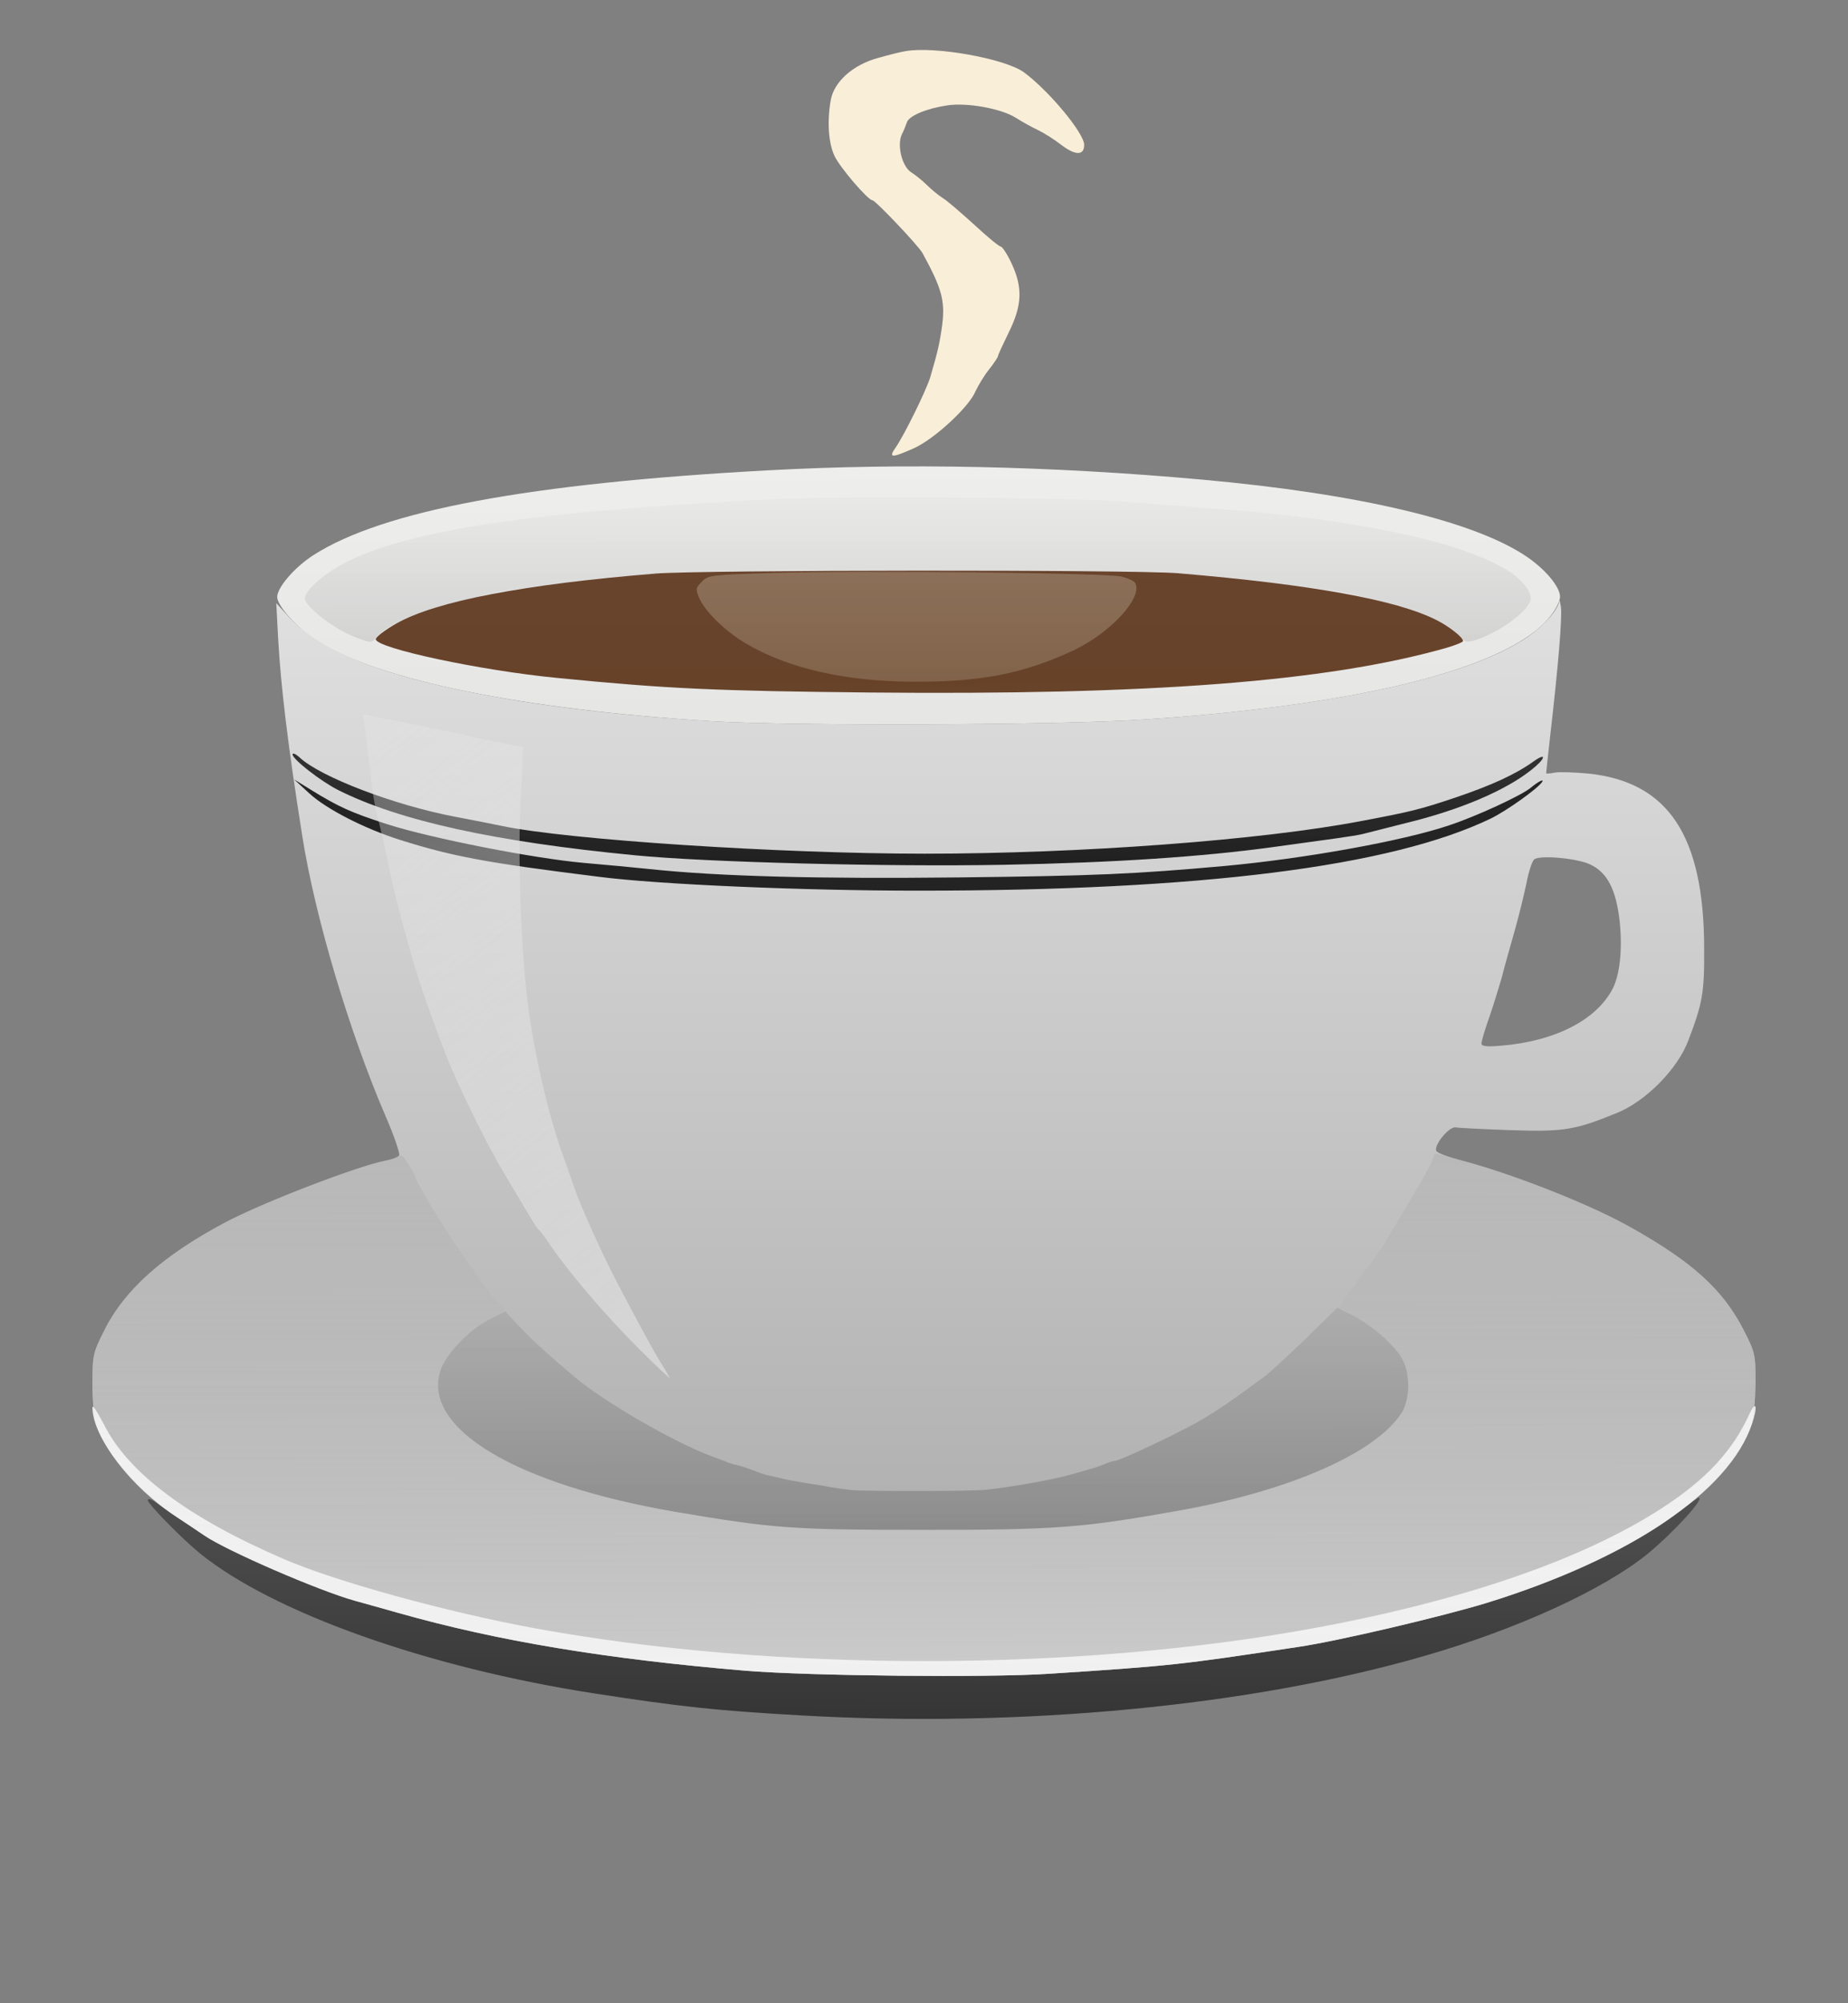<?xml version="1.0" standalone="no"?><!DOCTYPE svg PUBLIC "-//W3C//DTD SVG 20010904//EN" "http://www.w3.org/TR/2001/REC-SVG-20010904/DTD/svg10.dtd"><svg version="1.0" xmlns="http://www.w3.org/2000/svg" width="600pt" height="650pt" viewBox="0 0 600 650" preserveAspectRatio="xMidYMid meet"><rect x="0" y="0" width="600" height="650" fill="#808080" stroke="none"/><defs><linearGradient id="linear-gradient-1-1" x1="0.00%" y1="100.00%" x2="136.38%" y2="63.31%"><stop offset="0%" style="stop-color:rgb(250,239,216);stop-opacity:0.993" /><stop offset="100%" style="stop-color:rgb(250,239,216);stop-opacity:0.994" /></linearGradient><linearGradient id="linear-gradient-1-2" x1="0.00%" y1="100.00%" x2="1.70%" y2="-35.03%"><stop offset="0%" style="stop-color:rgb(239,239,238);stop-opacity:0.992" /><stop offset="100%" style="stop-color:rgb(227,227,226);stop-opacity:0.994" /></linearGradient><linearGradient id="linear-gradient-1-3" x1="0.00%" y1="100.00%" x2="0.00%" y2="-0.00%"><stop offset="0%" style="stop-color:rgb(224,224,224);stop-opacity:0.993" /><stop offset="100%" style="stop-color:rgb(168,168,168);stop-opacity:0.998" /></linearGradient><linearGradient id="linear-gradient-1-4" x1="0.00%" y1="0.00%" x2="4.47%" y2="212.71%"><stop offset="0%" style="stop-color:rgb(51,51,51);stop-opacity:0.998" /><stop offset="100%" style="stop-color:rgb(110,110,110);stop-opacity:0.998" /></linearGradient><linearGradient id="linear-gradient-2-1" x1="0.00%" y1="100.00%" x2="0.00%" y2="-0.00%"><stop offset="0%" style="stop-color:rgb(16,16,16);stop-opacity:0.018" /><stop offset="100%" style="stop-color:rgb(0,0,0);stop-opacity:0.093" /></linearGradient><linearGradient id="linear-gradient-2-2" x1="0.00%" y1="100.00%" x2="0.00%" y2="0.00%"><stop offset="0%" style="stop-color:rgb(75,29,0);stop-opacity:0.809" /><stop offset="100%" style="stop-color:rgb(75,30,0);stop-opacity:0.820" /></linearGradient><linearGradient id="linear-gradient-2-3" x1="0.00%" y1="100.00%" x2="0.00%" y2="-0.00%"><stop offset="0%" style="stop-color:rgb(7,7,7);stop-opacity:0.790" /><stop offset="100%" style="stop-color:rgb(0,0,0);stop-opacity:0.849" /></linearGradient><linearGradient id="linear-gradient-2-4" x1="0.00%" y1="100.00%" x2="0.00%" y2="0.00%"><stop offset="0%" style="stop-color:rgb(0,0,0);stop-opacity:0.832" /><stop offset="100%" style="stop-color:rgb(0,0,0);stop-opacity:0.831" /></linearGradient><linearGradient id="linear-gradient-2-5" x1="0.00%" y1="100.00%" x2="0.37%" y2="-4.20%"><stop offset="0%" style="stop-color:rgb(162,162,162);stop-opacity:0.301" /><stop offset="100%" style="stop-color:rgb(232,232,232);stop-opacity:0.575" /></linearGradient><linearGradient id="linear-gradient-2-6" x1="0.00%" y1="100.00%" x2="1.62%" y2="-26.98%"><stop offset="0%" style="stop-color:rgb(28,28,28);stop-opacity:0.095" /><stop offset="100%" style="stop-color:rgb(0,0,0);stop-opacity:0.240" /></linearGradient><linearGradient id="linear-gradient-3-1" x1="0.00%" y1="100.00%" x2="0.00%" y2="-0.00%"><stop offset="0%" style="stop-color:rgb(255,255,233);stop-opacity:0.232" /><stop offset="100%" style="stop-color:rgb(255,255,229);stop-opacity:0.174" /></linearGradient><linearGradient id="linear-gradient-3-2" x1="0.00%" y1="100.00%" x2="37.57%" y2="-5.64%"><stop offset="0%" style="stop-color:rgb(233,233,233);stop-opacity:0.310" /><stop offset="100%" style="stop-color:rgb(225,225,225);stop-opacity:0.669" /></linearGradient><linearGradient id="linear-gradient-3-3" x1="0.00%" y1="100.00%" x2="2.76%" y2="-67.79%"><stop offset="0%" style="stop-color:rgb(252,252,252);stop-opacity:0.817" /><stop offset="100%" style="stop-color:rgb(251,251,251);stop-opacity:0.755" /></linearGradient></defs><g id="layer-1"><path d="M2940 6334 c-14 -2 -54 -12 -89 -22 -82 -22 -144 -78 -154 -138 -12 -69 -7 -138 12 -179 16 -36 109 -145 124 -145 9 0 148 -146 162 -171 63 -115 74 -155 64 -234 -8 -58 -14 -85 -39 -170 -14 -44 -83 -185 -112 -227 -24 -34 -14 -35 58 -3 66 29 180 134 201 185 9 19 28 51 44 71 16 20 29 40 29 43 0 4 16 38 35 77 44 89 46 146 9 225 -14 30 -30 54 -35 54 -5 0 -44 32 -86 71 -43 39 -89 79 -103 87 -14 9 -37 28 -51 42 -14 14 -38 33 -52 42 -29 20 -45 87 -29 122 6 11 13 29 16 38 6 22 64 46 131 56 64 10 175 -10 223 -40 20 -13 53 -31 72 -40 19 -9 54 -31 77 -49 45 -34 73 -34 73 1 0 38 -114 175 -195 235 -61 45 -291 86 -385 69z" fill="url(#linear-gradient-1-1)" id="region-1-1" transform="translate(0,650) scale(0.1,-0.1)"/><path d="M2495 4974 c-777 -42 -1252 -131 -1477 -275 -61 -39 -118 -105 -118 -136 0 -29 66 -102 128 -142 202 -128 668 -223 1282 -261 258 -16 1126 -13 1396 5 617 40 1060 136 1255 270 53 36 92 81 103 121 9 29 -39 91 -106 137 -170 116 -545 205 -1058 251 -487 44 -963 54 -1405 30z" fill="url(#linear-gradient-1-2)" id="region-1-2" transform="translate(0,650) scale(0.1,-0.1)"/><path d="M5062 4549 c-3 -27 -47 -77 -101 -115 -195 -133 -639 -229 -1255 -269 -270 -18 -1138 -21 -1396 -5 -373 23 -673 64 -922 125 -225 56 -366 122 -449 212 l-42 46 6 -114 c9 -160 32 -348 78 -639 41 -263 153 -638 271 -912 28 -64 47 -121 44 -127 -4 -6 -23 -13 -44 -17 -87 -16 -397 -135 -520 -200 -202 -107 -329 -220 -394 -352 -36 -71 -38 -80 -38 -172 0 -53 5 -112 12 -131 36 -103 138 -221 264 -303 32 -21 71 -47 87 -58 73 -50 371 -179 489 -212 29 -8 94 -26 143 -40 322 -91 673 -149 1125 -187 205 -17 789 -23 985 -10 401 26 424 29 809 87 130 19 469 99 613 143 465 144 793 365 861 582 6 19 11 77 12 131 0 93 -1 99 -40 175 -66 128 -164 217 -359 327 -136 78 -397 180 -568 224 -37 10 -68 22 -70 28 -7 20 42 79 63 76 10 -2 90 -6 178 -9 171 -6 209 0 344 55 95 38 199 143 234 237 46 121 52 154 51 300 -1 364 -117 538 -376 565 -45 4 -94 6 -109 3 -16 -3 -28 -4 -28 -2 0 2 6 60 14 129 26 226 38 374 34 410 -3 19 -6 28 -6 19z m101 -854 c56 -26 85 -83 96 -188 9 -90 0 -171 -24 -217 -54 -101 -188 -169 -362 -183 -46 -4 -63 -2 -63 7 0 7 11 46 26 87 14 41 31 97 39 124 7 28 25 93 40 145 15 52 33 126 41 164 7 38 19 74 26 78 20 14 140 3 181 -17z" fill="url(#linear-gradient-1-3)" id="region-1-3" transform="translate(0,650) scale(0.1,-0.1)"/><path d="M480 1632 c0 -12 111 -125 170 -173 238 -192 736 -369 1275 -453 285 -44 395 -56 675 -72 714 -41 1462 30 2025 193 302 87 579 214 723 330 85 70 189 183 167 183 -3 0 -33 -22 -68 -48 -135 -105 -368 -215 -620 -293 -144 -44 -483 -124 -613 -143 -385 -58 -408 -61 -809 -87 -196 -13 -780 -7 -985 10 -452 38 -803 96 -1125 187 -49 14 -114 32 -143 40 -118 33 -416 162 -489 212 -16 11 -54 37 -86 58 -32 21 -66 45 -77 53 -11 7 -20 9 -20 3z" fill="url(#linear-gradient-1-4)" id="region-1-4" transform="translate(0,650) scale(0.1,-0.1)"/></g><g id="layer-2"><path d="M2320 4870 c-646 -40 -982 -94 -1182 -187 -78 -37 -148 -96 -148 -125 0 -24 88 -94 150 -120 63 -25 66 -26 80 -8 42 51 165 97 400 149 57 13 362 47 534 61 167 13 1515 13 1671 0 197 -17 472 -50 548 -65 189 -40 327 -92 364 -138 14 -18 24 -22 43 -17 84 23 190 101 190 139 0 27 -36 68 -83 95 -159 93 -504 164 -952 196 -83 6 -204 16 -270 22 -66 6 -329 12 -585 14 -366 2 -528 -1 -760 -16z" fill="url(#linear-gradient-2-1)" id="region-2-1" transform="translate(0,650) scale(0.1,-0.1)"/><path d="M2130 4639 c-430 -35 -712 -89 -843 -162 -37 -21 -67 -44 -67 -51 0 -29 341 -102 592 -126 355 -35 513 -42 1013 -47 907 -9 1483 35 1868 144 31 9 57 19 57 23 0 12 -44 47 -86 68 -131 66 -402 115 -839 152 -144 12 -1543 11 -1695 -1z" fill="url(#linear-gradient-2-2)" id="region-2-2" transform="translate(0,650) scale(0.1,-0.1)"/><path d="M950 4052 c0 -16 93 -88 149 -116 198 -99 506 -167 961 -211 232 -23 822 -38 1200 -31 363 7 642 26 870 57 80 11 174 24 210 29 36 5 74 11 85 14 11 3 75 19 142 36 173 42 321 105 405 172 45 35 52 59 8 28 -60 -43 -137 -78 -255 -118 -116 -39 -146 -46 -305 -76 -324 -62 -911 -106 -1418 -106 -467 0 -1159 45 -1372 90 -25 5 -94 19 -153 30 -199 38 -436 129 -504 192 -13 12 -23 16 -23 10z" fill="url(#linear-gradient-2-3)" id="region-2-3" transform="translate(0,650) scale(0.1,-0.1)"/><path d="M1005 3925 c56 -51 177 -113 293 -150 172 -54 277 -74 647 -120 193 -25 663 -45 1035 -45 920 0 1536 78 1860 234 50 24 154 98 167 119 7 11 -13 1 -37 -19 -30 -25 -177 -93 -265 -122 -151 -51 -469 -108 -730 -132 -291 -26 -418 -32 -863 -37 -454 -5 -775 3 -1002 27 -47 5 -143 14 -213 20 -161 14 -498 80 -641 126 -115 37 -157 56 -246 111 l-55 34 50 -46z" fill="url(#linear-gradient-2-4)" id="region-2-4" transform="translate(0,650) scale(0.1,-0.1)"/><path d="M1280 2743 c-14 -7 -33 -13 -42 -13 -23 0 -201 -63 -333 -117 -303 -126 -484 -263 -567 -431 -36 -71 -38 -80 -38 -172 0 -53 5 -112 12 -131 36 -103 138 -221 264 -303 32 -21 71 -47 87 -58 73 -50 371 -179 489 -212 29 -8 94 -26 143 -40 322 -91 673 -149 1125 -187 205 -17 789 -23 985 -10 401 26 424 29 809 87 130 19 469 99 613 143 465 144 793 365 861 582 6 19 11 77 12 131 0 93 -1 99 -40 175 -66 128 -164 217 -359 327 -137 78 -390 178 -571 225 l-71 19 -9 -24 c-5 -13 -37 -71 -72 -129 -35 -59 -71 -119 -80 -135 -9 -16 -46 -67 -82 -115 -36 -47 -66 -90 -66 -95 0 -6 20 -19 45 -31 54 -26 126 -88 155 -134 29 -46 29 -132 2 -177 -81 -130 -357 -253 -716 -318 -324 -58 -406 -64 -841 -64 -426 0 -486 5 -805 59 -515 89 -817 269 -761 455 16 53 90 132 156 166 30 16 55 32 55 36 0 4 -8 13 -19 20 -18 13 -30 29 -134 178 -52 75 -137 217 -137 229 0 3 -10 22 -23 42 -21 33 -24 35 -47 22z" fill="url(#linear-gradient-2-5)" id="region-2-5" transform="translate(0,650) scale(0.1,-0.1)"/><path d="M4239 2156 c-58 -56 -118 -111 -134 -123 -106 -78 -158 -114 -220 -149 -74 -41 -250 -124 -265 -124 -5 0 -21 -5 -37 -12 -15 -6 -32 -12 -38 -13 -5 -2 -35 -10 -66 -19 -51 -15 -192 -41 -279 -50 -41 -5 -391 -5 -435 -1 -16 2 -46 6 -65 9 -19 4 -60 10 -90 15 -30 5 -67 12 -81 16 -14 3 -32 7 -40 9 -8 2 -27 8 -43 15 -16 6 -36 13 -45 15 -9 2 -25 6 -36 10 -11 5 -36 14 -55 21 -119 44 -341 172 -438 252 -83 69 -135 116 -182 165 l-50 53 -56 -29 c-65 -34 -139 -113 -155 -166 -56 -186 246 -366 761 -455 319 -54 379 -59 805 -59 435 0 517 6 841 64 359 65 635 188 716 318 27 45 27 131 -2 177 -28 46 -96 104 -157 136 l-51 26 -103 -101z" fill="url(#linear-gradient-2-6)" id="region-2-6" transform="translate(0,650) scale(0.1,-0.1)"/></g><g id="layer-3"><path d="M2513 4641 c-201 -6 -214 -7 -234 -28 -20 -20 -21 -25 -9 -53 18 -43 85 -109 152 -148 137 -81 322 -123 543 -124 223 -1 361 27 523 103 121 58 225 173 197 218 -3 6 -23 15 -43 20 -46 12 -841 21 -1129 12z" fill="url(#linear-gradient-3-1)" id="region-3-1" transform="translate(0,650) scale(0.1,-0.1)"/><path d="M1183 4149 c4 -19 11 -83 18 -144 6 -60 17 -130 24 -155 8 -25 23 -92 35 -150 11 -58 39 -170 62 -250 37 -132 58 -195 121 -360 38 -101 135 -300 199 -406 35 -58 71 -120 82 -137 10 -18 21 -34 25 -37 4 -3 22 -26 39 -52 61 -89 175 -223 285 -333 60 -60 106 -103 101 -95 -4 8 -18 32 -31 52 -23 38 -65 115 -135 248 -49 92 -125 261 -143 315 -7 22 -23 67 -35 100 -48 129 -95 334 -116 495 -23 186 -34 496 -23 674 5 87 8 160 7 161 -2 1 -32 7 -68 14 -36 7 -83 17 -105 22 -22 6 -94 21 -160 34 -66 13 -135 27 -154 31 l-34 7 6 -34z" fill="url(#linear-gradient-3-2)" id="region-3-2" transform="translate(0,650) scale(0.1,-0.1)"/><path d="M300 1933 c0 -96 126 -259 276 -357 32 -21 71 -47 87 -58 73 -50 371 -179 489 -212 29 -8 94 -26 143 -40 322 -91 673 -149 1125 -187 205 -17 789 -23 985 -10 401 26 424 29 809 87 130 19 469 99 613 143 464 143 784 359 861 580 20 58 14 81 -9 31 -54 -118 -140 -211 -284 -304 -258 -167 -648 -301 -1135 -390 -773 -141 -1747 -141 -2520 0 -289 53 -649 152 -820 226 -311 134 -505 280 -583 437 -21 40 -37 65 -37 54z" fill="url(#linear-gradient-3-3)" id="region-3-3" transform="translate(0,650) scale(0.1,-0.1)"/></g></svg>